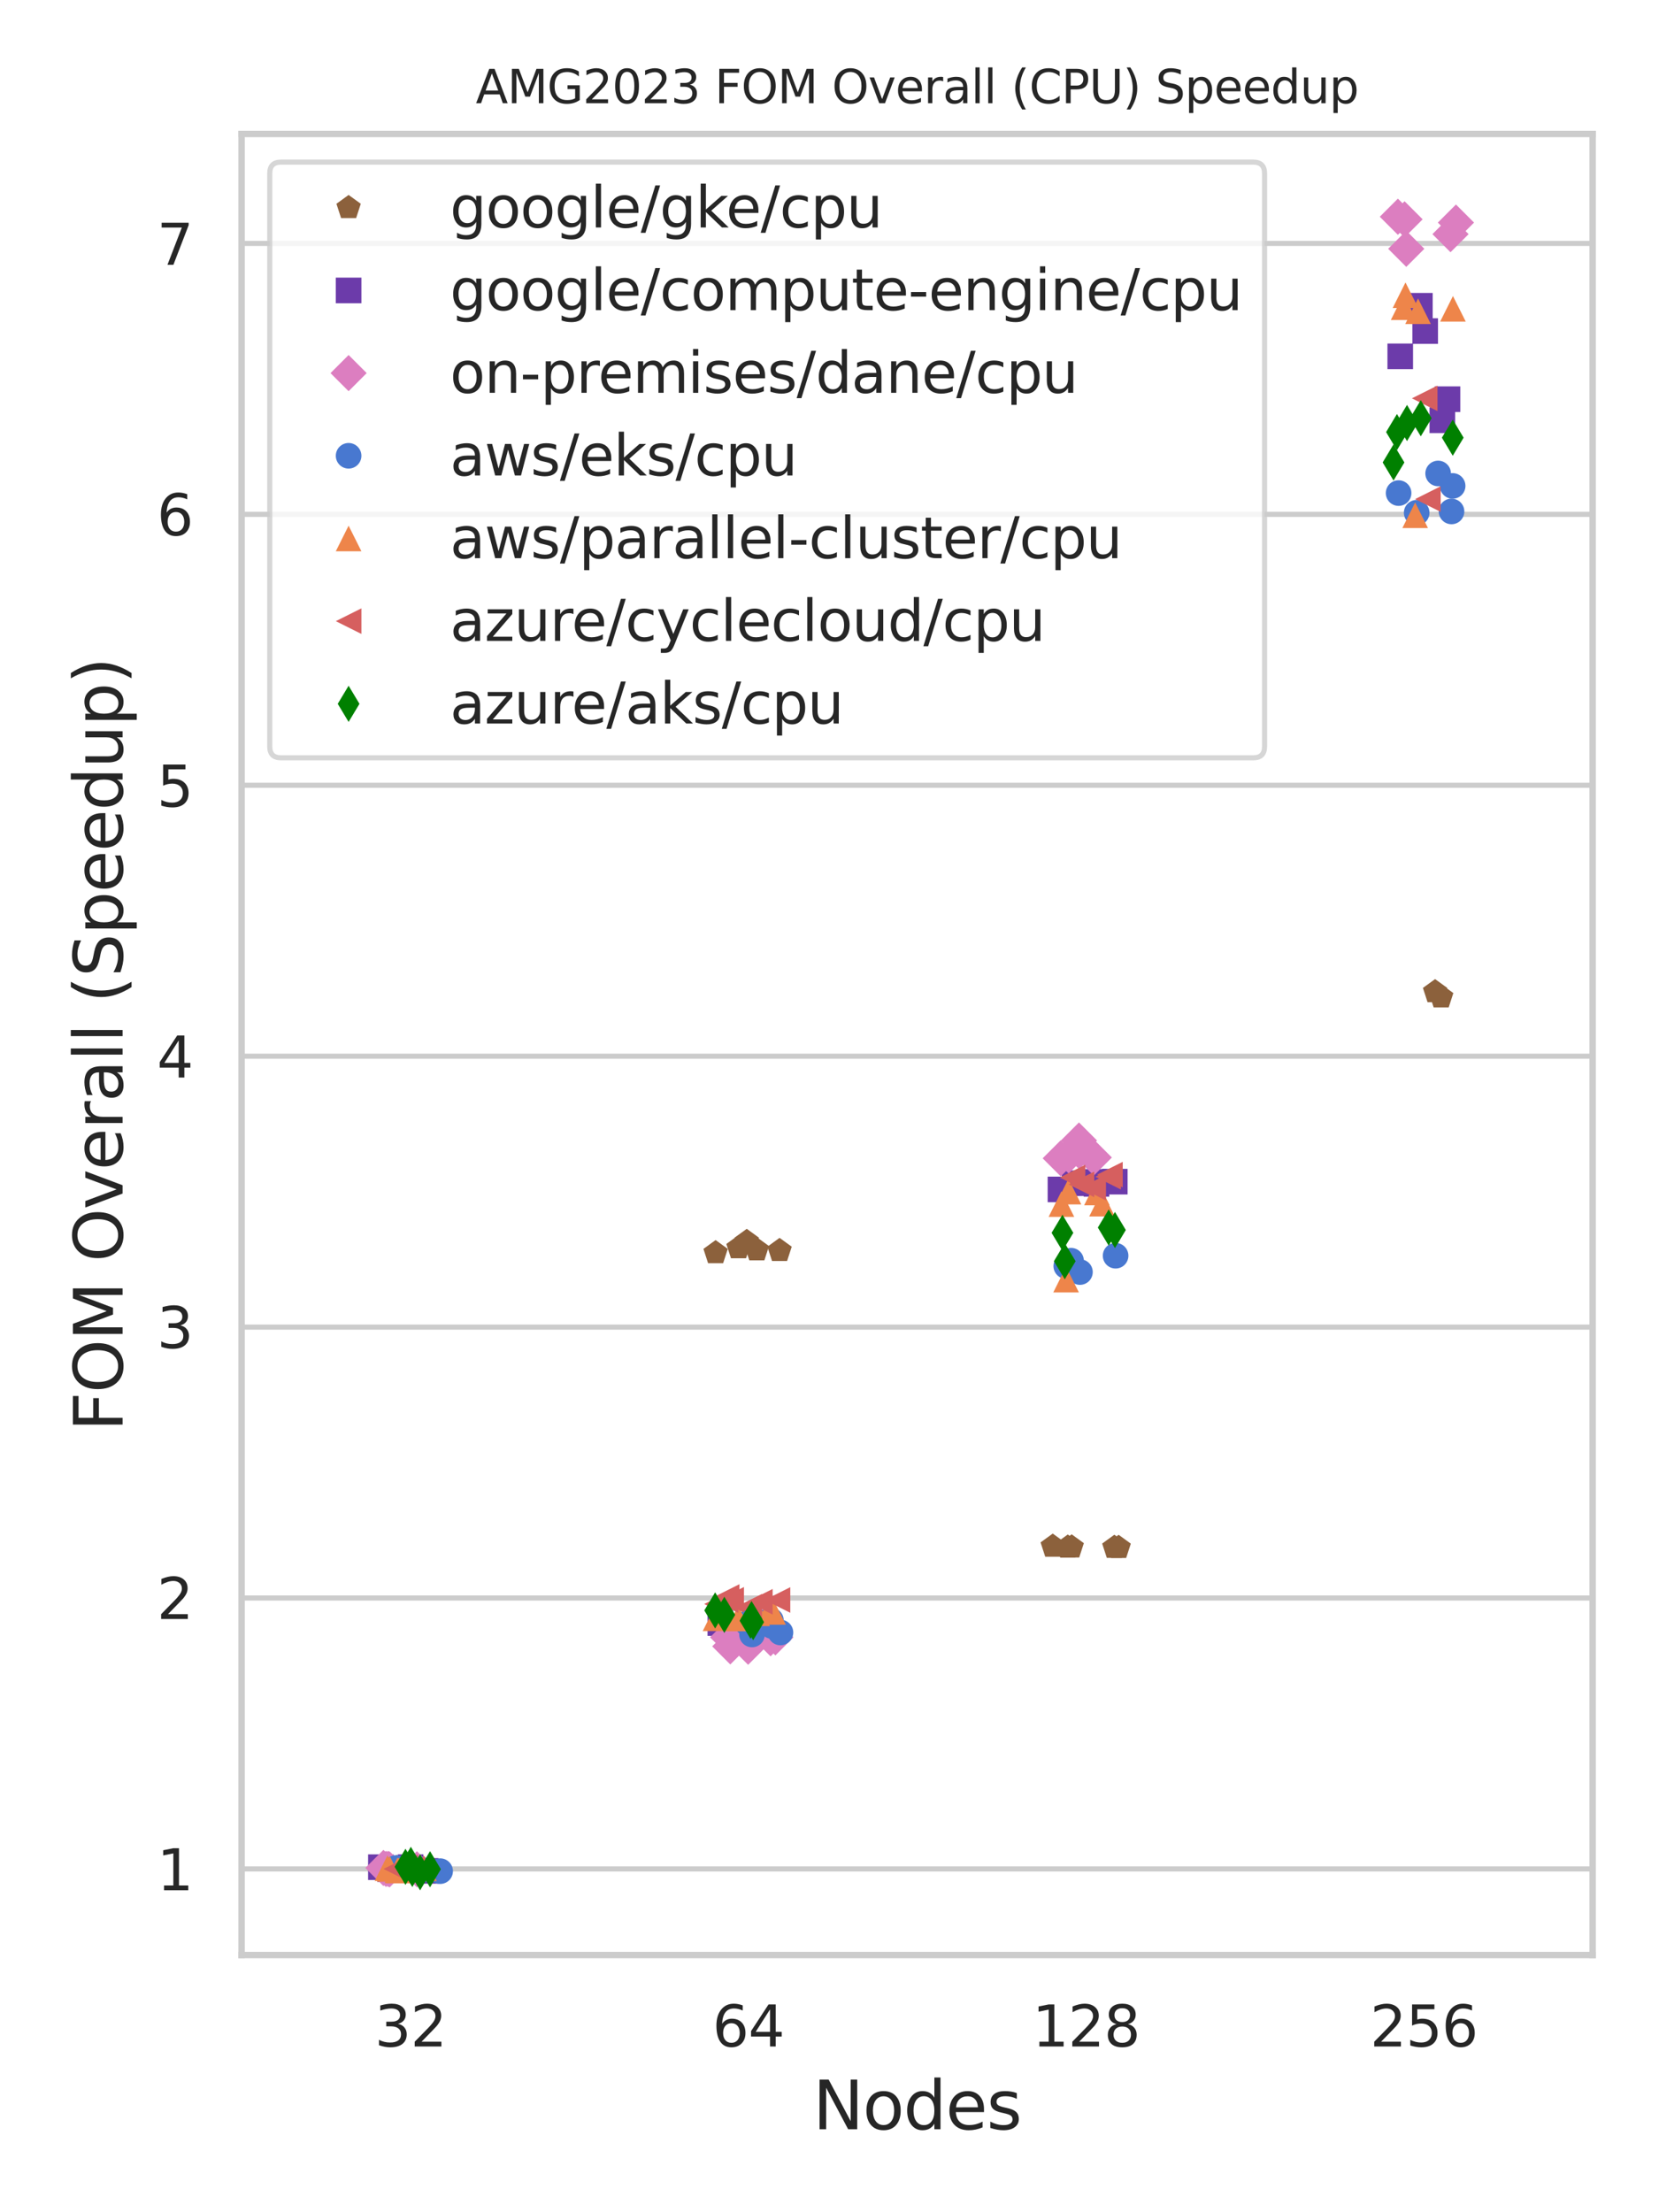 <?xml version="1.0" encoding="utf-8" standalone="no"?>
<!DOCTYPE svg PUBLIC "-//W3C//DTD SVG 1.1//EN"
  "http://www.w3.org/Graphics/SVG/1.1/DTD/svg11.dtd">
<svg xmlns:xlink="http://www.w3.org/1999/xlink" width="324pt" height="432pt" viewBox="0 0 324 432" xmlns="http://www.w3.org/2000/svg" version="1.1">
 <defs>
  <style type="text/css">*{stroke-linejoin: round; stroke-linecap: butt}</style>
 </defs>
 <g id="figure_1">
  <g id="patch_1">
   <path d="M 0 432 
L 324 432 
L 324 0 
L 0 0 
z
" style="fill: #ffffff"/>
  </g>
  <g id="axes_1">
   <g id="patch_2">
    <path d="M 47.182 381.78 
L 311.04 381.78 
L 311.04 26.16 
L 47.182 26.16 
z
" style="fill: #ffffff"/>
   </g>
   <g id="matplotlib.axis_1">
    <g id="xtick_1">
     <g id="text_1">
      <!-- 32 -->
      <g style="fill: #262626" transform="translate(73.166 399.638) scale(0.11 -0.11)">
       <defs>
        <path id="DejaVuSans-33" d="M 2597 2516 
Q 3050 2419 3304 2112 
Q 3559 1806 3559 1356 
Q 3559 666 3084 287 
Q 2609 -91 1734 -91 
Q 1441 -91 1130 -33 
Q 819 25 488 141 
L 488 750 
Q 750 597 1062 519 
Q 1375 441 1716 441 
Q 2309 441 2620 675 
Q 2931 909 2931 1356 
Q 2931 1769 2642 2001 
Q 2353 2234 1838 2234 
L 1294 2234 
L 1294 2753 
L 1863 2753 
Q 2328 2753 2575 2939 
Q 2822 3125 2822 3475 
Q 2822 3834 2567 4026 
Q 2313 4219 1838 4219 
Q 1578 4219 1281 4162 
Q 984 4106 628 3988 
L 628 4550 
Q 988 4650 1302 4700 
Q 1616 4750 1894 4750 
Q 2613 4750 3031 4423 
Q 3450 4097 3450 3541 
Q 3450 3153 3228 2886 
Q 3006 2619 2597 2516 
z
" transform="scale(0.016)"/>
        <path id="DejaVuSans-32" d="M 1228 531 
L 3431 531 
L 3431 0 
L 469 0 
L 469 531 
Q 828 903 1448 1529 
Q 2069 2156 2228 2338 
Q 2531 2678 2651 2914 
Q 2772 3150 2772 3378 
Q 2772 3750 2511 3984 
Q 2250 4219 1831 4219 
Q 1534 4219 1204 4116 
Q 875 4013 500 3803 
L 500 4441 
Q 881 4594 1212 4672 
Q 1544 4750 1819 4750 
Q 2544 4750 2975 4387 
Q 3406 4025 3406 3419 
Q 3406 3131 3298 2873 
Q 3191 2616 2906 2266 
Q 2828 2175 2409 1742 
Q 1991 1309 1228 531 
z
" transform="scale(0.016)"/>
       </defs>
       <use xlink:href="#DejaVuSans-33"/>
       <use xlink:href="#DejaVuSans-32" x="63.623"/>
      </g>
     </g>
    </g>
    <g id="xtick_2">
     <g id="text_2">
      <!-- 64 -->
      <g style="fill: #262626" transform="translate(139.13 399.638) scale(0.11 -0.11)">
       <defs>
        <path id="DejaVuSans-36" d="M 2113 2584 
Q 1688 2584 1439 2293 
Q 1191 2003 1191 1497 
Q 1191 994 1439 701 
Q 1688 409 2113 409 
Q 2538 409 2786 701 
Q 3034 994 3034 1497 
Q 3034 2003 2786 2293 
Q 2538 2584 2113 2584 
z
M 3366 4563 
L 3366 3988 
Q 3128 4100 2886 4159 
Q 2644 4219 2406 4219 
Q 1781 4219 1451 3797 
Q 1122 3375 1075 2522 
Q 1259 2794 1537 2939 
Q 1816 3084 2150 3084 
Q 2853 3084 3261 2657 
Q 3669 2231 3669 1497 
Q 3669 778 3244 343 
Q 2819 -91 2113 -91 
Q 1303 -91 875 529 
Q 447 1150 447 2328 
Q 447 3434 972 4092 
Q 1497 4750 2381 4750 
Q 2619 4750 2861 4703 
Q 3103 4656 3366 4563 
z
" transform="scale(0.016)"/>
        <path id="DejaVuSans-34" d="M 2419 4116 
L 825 1625 
L 2419 1625 
L 2419 4116 
z
M 2253 4666 
L 3047 4666 
L 3047 1625 
L 3713 1625 
L 3713 1100 
L 3047 1100 
L 3047 0 
L 2419 0 
L 2419 1100 
L 313 1100 
L 313 1709 
L 2253 4666 
z
" transform="scale(0.016)"/>
       </defs>
       <use xlink:href="#DejaVuSans-36"/>
       <use xlink:href="#DejaVuSans-34" x="63.623"/>
      </g>
     </g>
    </g>
    <g id="xtick_3">
     <g id="text_3">
      <!-- 128 -->
      <g style="fill: #262626" transform="translate(201.595 399.638) scale(0.11 -0.11)">
       <defs>
        <path id="DejaVuSans-31" d="M 794 531 
L 1825 531 
L 1825 4091 
L 703 3866 
L 703 4441 
L 1819 4666 
L 2450 4666 
L 2450 531 
L 3481 531 
L 3481 0 
L 794 0 
L 794 531 
z
" transform="scale(0.016)"/>
        <path id="DejaVuSans-38" d="M 2034 2216 
Q 1584 2216 1326 1975 
Q 1069 1734 1069 1313 
Q 1069 891 1326 650 
Q 1584 409 2034 409 
Q 2484 409 2743 651 
Q 3003 894 3003 1313 
Q 3003 1734 2745 1975 
Q 2488 2216 2034 2216 
z
M 1403 2484 
Q 997 2584 770 2862 
Q 544 3141 544 3541 
Q 544 4100 942 4425 
Q 1341 4750 2034 4750 
Q 2731 4750 3128 4425 
Q 3525 4100 3525 3541 
Q 3525 3141 3298 2862 
Q 3072 2584 2669 2484 
Q 3125 2378 3379 2068 
Q 3634 1759 3634 1313 
Q 3634 634 3220 271 
Q 2806 -91 2034 -91 
Q 1263 -91 848 271 
Q 434 634 434 1313 
Q 434 1759 690 2068 
Q 947 2378 1403 2484 
z
M 1172 3481 
Q 1172 3119 1398 2916 
Q 1625 2713 2034 2713 
Q 2441 2713 2670 2916 
Q 2900 3119 2900 3481 
Q 2900 3844 2670 4047 
Q 2441 4250 2034 4250 
Q 1625 4250 1398 4047 
Q 1172 3844 1172 3481 
z
" transform="scale(0.016)"/>
       </defs>
       <use xlink:href="#DejaVuSans-31"/>
       <use xlink:href="#DejaVuSans-32" x="63.623"/>
       <use xlink:href="#DejaVuSans-38" x="127.246"/>
      </g>
     </g>
    </g>
    <g id="xtick_4">
     <g id="text_4">
      <!-- 256 -->
      <g style="fill: #262626" transform="translate(267.56 399.638) scale(0.11 -0.11)">
       <defs>
        <path id="DejaVuSans-35" d="M 691 4666 
L 3169 4666 
L 3169 4134 
L 1269 4134 
L 1269 2991 
Q 1406 3038 1543 3061 
Q 1681 3084 1819 3084 
Q 2600 3084 3056 2656 
Q 3513 2228 3513 1497 
Q 3513 744 3044 326 
Q 2575 -91 1722 -91 
Q 1428 -91 1123 -41 
Q 819 9 494 109 
L 494 744 
Q 775 591 1075 516 
Q 1375 441 1709 441 
Q 2250 441 2565 725 
Q 2881 1009 2881 1497 
Q 2881 1984 2565 2268 
Q 2250 2553 1709 2553 
Q 1456 2553 1204 2497 
Q 953 2441 691 2322 
L 691 4666 
z
" transform="scale(0.016)"/>
       </defs>
       <use xlink:href="#DejaVuSans-32"/>
       <use xlink:href="#DejaVuSans-35" x="63.623"/>
       <use xlink:href="#DejaVuSans-36" x="127.246"/>
      </g>
     </g>
    </g>
    <g id="text_5">
     <!-- Nodes -->
     <g style="fill: #262626" transform="translate(158.759 415.804) scale(0.13 -0.13)">
      <defs>
       <path id="DejaVuSans-4e" d="M 628 4666 
L 1478 4666 
L 3547 763 
L 3547 4666 
L 4159 4666 
L 4159 0 
L 3309 0 
L 1241 3903 
L 1241 0 
L 628 0 
L 628 4666 
z
" transform="scale(0.016)"/>
       <path id="DejaVuSans-6f" d="M 1959 3097 
Q 1497 3097 1228 2736 
Q 959 2375 959 1747 
Q 959 1119 1226 758 
Q 1494 397 1959 397 
Q 2419 397 2687 759 
Q 2956 1122 2956 1747 
Q 2956 2369 2687 2733 
Q 2419 3097 1959 3097 
z
M 1959 3584 
Q 2709 3584 3137 3096 
Q 3566 2609 3566 1747 
Q 3566 888 3137 398 
Q 2709 -91 1959 -91 
Q 1206 -91 779 398 
Q 353 888 353 1747 
Q 353 2609 779 3096 
Q 1206 3584 1959 3584 
z
" transform="scale(0.016)"/>
       <path id="DejaVuSans-64" d="M 2906 2969 
L 2906 4863 
L 3481 4863 
L 3481 0 
L 2906 0 
L 2906 525 
Q 2725 213 2448 61 
Q 2172 -91 1784 -91 
Q 1150 -91 751 415 
Q 353 922 353 1747 
Q 353 2572 751 3078 
Q 1150 3584 1784 3584 
Q 2172 3584 2448 3432 
Q 2725 3281 2906 2969 
z
M 947 1747 
Q 947 1113 1208 752 
Q 1469 391 1925 391 
Q 2381 391 2643 752 
Q 2906 1113 2906 1747 
Q 2906 2381 2643 2742 
Q 2381 3103 1925 3103 
Q 1469 3103 1208 2742 
Q 947 2381 947 1747 
z
" transform="scale(0.016)"/>
       <path id="DejaVuSans-65" d="M 3597 1894 
L 3597 1613 
L 953 1613 
Q 991 1019 1311 708 
Q 1631 397 2203 397 
Q 2534 397 2845 478 
Q 3156 559 3463 722 
L 3463 178 
Q 3153 47 2828 -22 
Q 2503 -91 2169 -91 
Q 1331 -91 842 396 
Q 353 884 353 1716 
Q 353 2575 817 3079 
Q 1281 3584 2069 3584 
Q 2775 3584 3186 3129 
Q 3597 2675 3597 1894 
z
M 3022 2063 
Q 3016 2534 2758 2815 
Q 2500 3097 2075 3097 
Q 1594 3097 1305 2825 
Q 1016 2553 972 2059 
L 3022 2063 
z
" transform="scale(0.016)"/>
       <path id="DejaVuSans-73" d="M 2834 3397 
L 2834 2853 
Q 2591 2978 2328 3040 
Q 2066 3103 1784 3103 
Q 1356 3103 1142 2972 
Q 928 2841 928 2578 
Q 928 2378 1081 2264 
Q 1234 2150 1697 2047 
L 1894 2003 
Q 2506 1872 2764 1633 
Q 3022 1394 3022 966 
Q 3022 478 2636 193 
Q 2250 -91 1575 -91 
Q 1294 -91 989 -36 
Q 684 19 347 128 
L 347 722 
Q 666 556 975 473 
Q 1284 391 1588 391 
Q 1994 391 2212 530 
Q 2431 669 2431 922 
Q 2431 1156 2273 1281 
Q 2116 1406 1581 1522 
L 1381 1569 
Q 847 1681 609 1914 
Q 372 2147 372 2553 
Q 372 3047 722 3315 
Q 1072 3584 1716 3584 
Q 2034 3584 2315 3537 
Q 2597 3491 2834 3397 
z
" transform="scale(0.016)"/>
      </defs>
      <use xlink:href="#DejaVuSans-4e"/>
      <use xlink:href="#DejaVuSans-6f" x="74.805"/>
      <use xlink:href="#DejaVuSans-64" x="135.986"/>
      <use xlink:href="#DejaVuSans-65" x="199.463"/>
      <use xlink:href="#DejaVuSans-73" x="260.986"/>
     </g>
    </g>
   </g>
   <g id="matplotlib.axis_2">
    <g id="ytick_1">
     <g id="line2d_1">
      <path d="M 47.182 364.961 
L 311.04 364.961 
" clip-path="url(#pe92e37cb95)" style="fill: none; stroke: #cccccc; stroke-linecap: round"/>
     </g>
     <g id="text_6">
      <!-- $\mathdefault{1}$ -->
      <g style="fill: #262626" transform="translate(30.642 369.14) scale(0.11 -0.11)">
       <use xlink:href="#DejaVuSans-31" transform="translate(0 0.094)"/>
      </g>
     </g>
    </g>
    <g id="ytick_2">
     <g id="line2d_2">
      <path d="M 47.182 312.057 
L 311.04 312.057 
" clip-path="url(#pe92e37cb95)" style="fill: none; stroke: #cccccc; stroke-linecap: round"/>
     </g>
     <g id="text_7">
      <!-- $\mathdefault{2}$ -->
      <g style="fill: #262626" transform="translate(30.642 316.237) scale(0.11 -0.11)">
       <use xlink:href="#DejaVuSans-32" transform="translate(0 0.781)"/>
      </g>
     </g>
    </g>
    <g id="ytick_3">
     <g id="line2d_3">
      <path d="M 47.182 259.154 
L 311.04 259.154 
" clip-path="url(#pe92e37cb95)" style="fill: none; stroke: #cccccc; stroke-linecap: round"/>
     </g>
     <g id="text_8">
      <!-- $\mathdefault{3}$ -->
      <g style="fill: #262626" transform="translate(30.642 263.333) scale(0.11 -0.11)">
       <use xlink:href="#DejaVuSans-33" transform="translate(0 0.781)"/>
      </g>
     </g>
    </g>
    <g id="ytick_4">
     <g id="line2d_4">
      <path d="M 47.182 206.25 
L 311.04 206.25 
" clip-path="url(#pe92e37cb95)" style="fill: none; stroke: #cccccc; stroke-linecap: round"/>
     </g>
     <g id="text_9">
      <!-- $\mathdefault{4}$ -->
      <g style="fill: #262626" transform="translate(30.642 210.43) scale(0.11 -0.11)">
       <use xlink:href="#DejaVuSans-34" transform="translate(0 0.094)"/>
      </g>
     </g>
    </g>
    <g id="ytick_5">
     <g id="line2d_5">
      <path d="M 47.182 153.347 
L 311.04 153.347 
" clip-path="url(#pe92e37cb95)" style="fill: none; stroke: #cccccc; stroke-linecap: round"/>
     </g>
     <g id="text_10">
      <!-- $\mathdefault{5}$ -->
      <g style="fill: #262626" transform="translate(30.642 157.526) scale(0.11 -0.11)">
       <use xlink:href="#DejaVuSans-35" transform="translate(0 0.094)"/>
      </g>
     </g>
    </g>
    <g id="ytick_6">
     <g id="line2d_6">
      <path d="M 47.182 100.443 
L 311.04 100.443 
" clip-path="url(#pe92e37cb95)" style="fill: none; stroke: #cccccc; stroke-linecap: round"/>
     </g>
     <g id="text_11">
      <!-- $\mathdefault{6}$ -->
      <g style="fill: #262626" transform="translate(30.642 104.622) scale(0.11 -0.11)">
       <use xlink:href="#DejaVuSans-36" transform="translate(0 0.781)"/>
      </g>
     </g>
    </g>
    <g id="ytick_7">
     <g id="line2d_7">
      <path d="M 47.182 47.54 
L 311.04 47.54 
" clip-path="url(#pe92e37cb95)" style="fill: none; stroke: #cccccc; stroke-linecap: round"/>
     </g>
     <g id="text_12">
      <!-- $\mathdefault{7}$ -->
      <g style="fill: #262626" transform="translate(30.642 51.719) scale(0.11 -0.11)">
       <defs>
        <path id="DejaVuSans-37" d="M 525 4666 
L 3525 4666 
L 3525 4397 
L 1831 0 
L 1172 0 
L 2766 4134 
L 525 4134 
L 525 4666 
z
" transform="scale(0.016)"/>
       </defs>
       <use xlink:href="#DejaVuSans-37" transform="translate(0 0.094)"/>
      </g>
     </g>
    </g>
    <g id="text_13">
     <!-- FOM Overall (Speedup) -->
     <g style="fill: #262626" transform="translate(23.939 279.492) rotate(-90) scale(0.13 -0.13)">
      <defs>
       <path id="DejaVuSans-46" d="M 628 4666 
L 3309 4666 
L 3309 4134 
L 1259 4134 
L 1259 2759 
L 3109 2759 
L 3109 2228 
L 1259 2228 
L 1259 0 
L 628 0 
L 628 4666 
z
" transform="scale(0.016)"/>
       <path id="DejaVuSans-4f" d="M 2522 4238 
Q 1834 4238 1429 3725 
Q 1025 3213 1025 2328 
Q 1025 1447 1429 934 
Q 1834 422 2522 422 
Q 3209 422 3611 934 
Q 4013 1447 4013 2328 
Q 4013 3213 3611 3725 
Q 3209 4238 2522 4238 
z
M 2522 4750 
Q 3503 4750 4090 4092 
Q 4678 3434 4678 2328 
Q 4678 1225 4090 567 
Q 3503 -91 2522 -91 
Q 1538 -91 948 565 
Q 359 1222 359 2328 
Q 359 3434 948 4092 
Q 1538 4750 2522 4750 
z
" transform="scale(0.016)"/>
       <path id="DejaVuSans-4d" d="M 628 4666 
L 1569 4666 
L 2759 1491 
L 3956 4666 
L 4897 4666 
L 4897 0 
L 4281 0 
L 4281 4097 
L 3078 897 
L 2444 897 
L 1241 4097 
L 1241 0 
L 628 0 
L 628 4666 
z
" transform="scale(0.016)"/>
       <path id="DejaVuSans-20" transform="scale(0.016)"/>
       <path id="DejaVuSans-76" d="M 191 3500 
L 800 3500 
L 1894 563 
L 2988 3500 
L 3597 3500 
L 2284 0 
L 1503 0 
L 191 3500 
z
" transform="scale(0.016)"/>
       <path id="DejaVuSans-72" d="M 2631 2963 
Q 2534 3019 2420 3045 
Q 2306 3072 2169 3072 
Q 1681 3072 1420 2755 
Q 1159 2438 1159 1844 
L 1159 0 
L 581 0 
L 581 3500 
L 1159 3500 
L 1159 2956 
Q 1341 3275 1631 3429 
Q 1922 3584 2338 3584 
Q 2397 3584 2469 3576 
Q 2541 3569 2628 3553 
L 2631 2963 
z
" transform="scale(0.016)"/>
       <path id="DejaVuSans-61" d="M 2194 1759 
Q 1497 1759 1228 1600 
Q 959 1441 959 1056 
Q 959 750 1161 570 
Q 1363 391 1709 391 
Q 2188 391 2477 730 
Q 2766 1069 2766 1631 
L 2766 1759 
L 2194 1759 
z
M 3341 1997 
L 3341 0 
L 2766 0 
L 2766 531 
Q 2569 213 2275 61 
Q 1981 -91 1556 -91 
Q 1019 -91 701 211 
Q 384 513 384 1019 
Q 384 1609 779 1909 
Q 1175 2209 1959 2209 
L 2766 2209 
L 2766 2266 
Q 2766 2663 2505 2880 
Q 2244 3097 1772 3097 
Q 1472 3097 1187 3025 
Q 903 2953 641 2809 
L 641 3341 
Q 956 3463 1253 3523 
Q 1550 3584 1831 3584 
Q 2591 3584 2966 3190 
Q 3341 2797 3341 1997 
z
" transform="scale(0.016)"/>
       <path id="DejaVuSans-6c" d="M 603 4863 
L 1178 4863 
L 1178 0 
L 603 0 
L 603 4863 
z
" transform="scale(0.016)"/>
       <path id="DejaVuSans-28" d="M 1984 4856 
Q 1566 4138 1362 3434 
Q 1159 2731 1159 2009 
Q 1159 1288 1364 580 
Q 1569 -128 1984 -844 
L 1484 -844 
Q 1016 -109 783 600 
Q 550 1309 550 2009 
Q 550 2706 781 3412 
Q 1013 4119 1484 4856 
L 1984 4856 
z
" transform="scale(0.016)"/>
       <path id="DejaVuSans-53" d="M 3425 4513 
L 3425 3897 
Q 3066 4069 2747 4153 
Q 2428 4238 2131 4238 
Q 1616 4238 1336 4038 
Q 1056 3838 1056 3469 
Q 1056 3159 1242 3001 
Q 1428 2844 1947 2747 
L 2328 2669 
Q 3034 2534 3370 2195 
Q 3706 1856 3706 1288 
Q 3706 609 3251 259 
Q 2797 -91 1919 -91 
Q 1588 -91 1214 -16 
Q 841 59 441 206 
L 441 856 
Q 825 641 1194 531 
Q 1563 422 1919 422 
Q 2459 422 2753 634 
Q 3047 847 3047 1241 
Q 3047 1584 2836 1778 
Q 2625 1972 2144 2069 
L 1759 2144 
Q 1053 2284 737 2584 
Q 422 2884 422 3419 
Q 422 4038 858 4394 
Q 1294 4750 2059 4750 
Q 2388 4750 2728 4690 
Q 3069 4631 3425 4513 
z
" transform="scale(0.016)"/>
       <path id="DejaVuSans-70" d="M 1159 525 
L 1159 -1331 
L 581 -1331 
L 581 3500 
L 1159 3500 
L 1159 2969 
Q 1341 3281 1617 3432 
Q 1894 3584 2278 3584 
Q 2916 3584 3314 3078 
Q 3713 2572 3713 1747 
Q 3713 922 3314 415 
Q 2916 -91 2278 -91 
Q 1894 -91 1617 61 
Q 1341 213 1159 525 
z
M 3116 1747 
Q 3116 2381 2855 2742 
Q 2594 3103 2138 3103 
Q 1681 3103 1420 2742 
Q 1159 2381 1159 1747 
Q 1159 1113 1420 752 
Q 1681 391 2138 391 
Q 2594 391 2855 752 
Q 3116 1113 3116 1747 
z
" transform="scale(0.016)"/>
       <path id="DejaVuSans-75" d="M 544 1381 
L 544 3500 
L 1119 3500 
L 1119 1403 
Q 1119 906 1312 657 
Q 1506 409 1894 409 
Q 2359 409 2629 706 
Q 2900 1003 2900 1516 
L 2900 3500 
L 3475 3500 
L 3475 0 
L 2900 0 
L 2900 538 
Q 2691 219 2414 64 
Q 2138 -91 1772 -91 
Q 1169 -91 856 284 
Q 544 659 544 1381 
z
M 1991 3584 
L 1991 3584 
z
" transform="scale(0.016)"/>
       <path id="DejaVuSans-29" d="M 513 4856 
L 1013 4856 
Q 1481 4119 1714 3412 
Q 1947 2706 1947 2009 
Q 1947 1309 1714 600 
Q 1481 -109 1013 -844 
L 513 -844 
Q 928 -128 1133 580 
Q 1338 1288 1338 2009 
Q 1338 2731 1133 3434 
Q 928 4138 513 4856 
z
" transform="scale(0.016)"/>
      </defs>
      <use xlink:href="#DejaVuSans-46"/>
      <use xlink:href="#DejaVuSans-4f" x="57.52"/>
      <use xlink:href="#DejaVuSans-4d" x="136.23"/>
      <use xlink:href="#DejaVuSans-20" x="222.51"/>
      <use xlink:href="#DejaVuSans-4f" x="254.297"/>
      <use xlink:href="#DejaVuSans-76" x="333.008"/>
      <use xlink:href="#DejaVuSans-65" x="392.188"/>
      <use xlink:href="#DejaVuSans-72" x="453.711"/>
      <use xlink:href="#DejaVuSans-61" x="494.824"/>
      <use xlink:href="#DejaVuSans-6c" x="556.104"/>
      <use xlink:href="#DejaVuSans-6c" x="583.887"/>
      <use xlink:href="#DejaVuSans-20" x="611.67"/>
      <use xlink:href="#DejaVuSans-28" x="643.457"/>
      <use xlink:href="#DejaVuSans-53" x="682.471"/>
      <use xlink:href="#DejaVuSans-70" x="745.947"/>
      <use xlink:href="#DejaVuSans-65" x="809.424"/>
      <use xlink:href="#DejaVuSans-65" x="870.947"/>
      <use xlink:href="#DejaVuSans-64" x="932.471"/>
      <use xlink:href="#DejaVuSans-75" x="995.947"/>
      <use xlink:href="#DejaVuSans-70" x="1059.326"/>
      <use xlink:href="#DejaVuSans-29" x="1122.803"/>
     </g>
    </g>
   </g>
   <g id="patch_3">
    <path d="M 47.182 381.78 
L 47.182 26.16 
" style="fill: none; stroke: #cccccc; stroke-width: 1.25; stroke-linejoin: miter; stroke-linecap: square"/>
   </g>
   <g id="patch_4">
    <path d="M 311.04 381.78 
L 311.04 26.16 
" style="fill: none; stroke: #cccccc; stroke-width: 1.25; stroke-linejoin: miter; stroke-linecap: square"/>
   </g>
   <g id="patch_5">
    <path d="M 47.182 381.78 
L 311.04 381.78 
" style="fill: none; stroke: #cccccc; stroke-width: 1.25; stroke-linejoin: miter; stroke-linecap: square"/>
   </g>
   <g id="patch_6">
    <path d="M 47.182 26.16 
L 311.04 26.16 
" style="fill: none; stroke: #cccccc; stroke-width: 1.25; stroke-linejoin: miter; stroke-linecap: square"/>
   </g>
   <g id="PathCollection_1">
    <defs>
     <path id="C0_0_ebd4c38243" d="M 0 -2.5 
L -2.378 -0.773 
L -1.469 2.023 
L 1.469 2.023 
L 2.378 -0.773 
z
"/>
    </defs>
    <g clip-path="url(#pe92e37cb95)">
     <use xlink:href="#C0_0_ebd4c38243" x="81.45" y="364.995" style="fill: #8c613c"/>
    </g>
    <g clip-path="url(#pe92e37cb95)">
     <use xlink:href="#C0_0_ebd4c38243" x="75.059" y="364.821" style="fill: #8c613c"/>
    </g>
    <g clip-path="url(#pe92e37cb95)">
     <use xlink:href="#C0_0_ebd4c38243" x="77.254" y="365.045" style="fill: #8c613c"/>
    </g>
    <g clip-path="url(#pe92e37cb95)">
     <use xlink:href="#C0_0_ebd4c38243" x="76.297" y="364.961" style="fill: #8c613c"/>
    </g>
    <g clip-path="url(#pe92e37cb95)">
     <use xlink:href="#C0_0_ebd4c38243" x="77.474" y="364.719" style="fill: #8c613c"/>
    </g>
   </g>
   <g id="PathCollection_2">
    <defs>
     <path id="C1_0_f4d6a1fa4f" d="M 0 -2.5 
L -2.378 -0.773 
L -1.469 2.023 
L 1.469 2.023 
L 2.378 -0.773 
z
"/>
    </defs>
    <g clip-path="url(#pe92e37cb95)">
     <use xlink:href="#C1_0_f4d6a1fa4f" x="147.809" y="244.1" style="fill: #8c613c"/>
    </g>
    <g clip-path="url(#pe92e37cb95)">
     <use xlink:href="#C1_0_f4d6a1fa4f" x="144.229" y="243.693" style="fill: #8c613c"/>
    </g>
    <g clip-path="url(#pe92e37cb95)">
     <use xlink:href="#C1_0_f4d6a1fa4f" x="145.841" y="242.462" style="fill: #8c613c"/>
    </g>
    <g clip-path="url(#pe92e37cb95)">
     <use xlink:href="#C1_0_f4d6a1fa4f" x="139.757" y="244.657" style="fill: #8c613c"/>
    </g>
    <g clip-path="url(#pe92e37cb95)">
     <use xlink:href="#C1_0_f4d6a1fa4f" x="152.247" y="244.226" style="fill: #8c613c"/>
    </g>
   </g>
   <g id="PathCollection_3">
    <defs>
     <path id="C2_0_b9a7a1d807" d="M 0 -2.5 
L -2.378 -0.773 
L -1.469 2.023 
L 1.469 2.023 
L 2.378 -0.773 
z
"/>
    </defs>
    <g clip-path="url(#pe92e37cb95)">
     <use xlink:href="#C2_0_b9a7a1d807" x="208.533" y="302.152" style="fill: #8c613c"/>
    </g>
    <g clip-path="url(#pe92e37cb95)">
     <use xlink:href="#C2_0_b9a7a1d807" x="209.298" y="302.121" style="fill: #8c613c"/>
    </g>
    <g clip-path="url(#pe92e37cb95)">
     <use xlink:href="#C2_0_b9a7a1d807" x="217.629" y="302.199" style="fill: #8c613c"/>
    </g>
    <g clip-path="url(#pe92e37cb95)">
     <use xlink:href="#C2_0_b9a7a1d807" x="205.599" y="301.973" style="fill: #8c613c"/>
    </g>
    <g clip-path="url(#pe92e37cb95)">
     <use xlink:href="#C2_0_b9a7a1d807" x="218.469" y="302.215" style="fill: #8c613c"/>
    </g>
   </g>
   <g id="PathCollection_4">
    <path d="M 281.459 192.198 
L 279.081 193.926 
L 279.989 196.721 
L 282.928 196.721 
L 283.836 193.926 
z
" clip-path="url(#pe92e37cb95)" style="fill: #8c613c"/>
    <path d="M 280.271 191.194 
L 277.893 192.922 
L 278.802 195.717 
L 281.741 195.717 
L 282.649 192.922 
z
" clip-path="url(#pe92e37cb95)" style="fill: #8c613c"/>
   </g>
   <g id="line2d_8"/>
   <g id="PathCollection_5">
    <path d="M 71.888 367.121 
L 76.888 367.121 
L 76.888 362.121 
L 71.888 362.121 
z
" clip-path="url(#pe92e37cb95)" style="fill: #6c3baa"/>
    <path d="M 77.685 367.116 
L 82.685 367.116 
L 82.685 362.116 
L 77.685 362.116 
z
" clip-path="url(#pe92e37cb95)" style="fill: #6c3baa"/>
    <path d="M 80.635 367.843 
L 85.635 367.843 
L 85.635 362.843 
L 80.635 362.843 
z
" clip-path="url(#pe92e37cb95)" style="fill: #6c3baa"/>
    <path d="M 75.098 367.461 
L 80.098 367.461 
L 80.098 362.461 
L 75.098 362.461 
z
" clip-path="url(#pe92e37cb95)" style="fill: #6c3baa"/>
    <path d="M 73.693 367.501 
L 78.693 367.501 
L 78.693 362.501 
L 73.693 362.501 
z
" clip-path="url(#pe92e37cb95)" style="fill: #6c3baa"/>
   </g>
   <g id="PathCollection_6">
    <path d="M 143.018 320.497 
L 148.018 320.497 
L 148.018 315.497 
L 143.018 315.497 
z
" clip-path="url(#pe92e37cb95)" style="fill: #6c3baa"/>
    <path d="M 140.023 320.436 
L 145.023 320.436 
L 145.023 315.436 
L 140.023 315.436 
z
" clip-path="url(#pe92e37cb95)" style="fill: #6c3baa"/>
    <path d="M 143.715 320.627 
L 148.715 320.627 
L 148.715 315.627 
L 143.715 315.627 
z
" clip-path="url(#pe92e37cb95)" style="fill: #6c3baa"/>
    <path d="M 138.182 319.449 
L 143.182 319.449 
L 143.182 314.449 
L 138.182 314.449 
z
" clip-path="url(#pe92e37cb95)" style="fill: #6c3baa"/>
    <path d="M 144.875 319.362 
L 149.875 319.362 
L 149.875 314.362 
L 144.875 314.362 
z
" clip-path="url(#pe92e37cb95)" style="fill: #6c3baa"/>
   </g>
   <g id="PathCollection_7">
    <path d="M 211.646 233.688 
L 216.646 233.688 
L 216.646 228.688 
L 211.646 228.688 
z
" clip-path="url(#pe92e37cb95)" style="fill: #6c3baa"/>
    <path d="M 204.606 234.77 
L 209.606 234.77 
L 209.606 229.77 
L 204.606 229.77 
z
" clip-path="url(#pe92e37cb95)" style="fill: #6c3baa"/>
    <path d="M 211.128 233.302 
L 216.128 233.302 
L 216.128 228.302 
L 211.128 228.302 
z
" clip-path="url(#pe92e37cb95)" style="fill: #6c3baa"/>
    <path d="M 215.217 233.255 
L 220.217 233.255 
L 220.217 228.255 
L 215.217 228.255 
z
" clip-path="url(#pe92e37cb95)" style="fill: #6c3baa"/>
    <path d="M 207.371 233.559 
L 212.371 233.559 
L 212.371 228.559 
L 207.371 228.559 
z
" clip-path="url(#pe92e37cb95)" style="fill: #6c3baa"/>
   </g>
   <g id="PathCollection_8">
    <path d="M 270.966 72.086 
L 275.966 72.086 
L 275.966 67.086 
L 270.966 67.086 
z
" clip-path="url(#pe92e37cb95)" style="fill: #6c3baa"/>
    <path d="M 280.192 80.454 
L 285.192 80.454 
L 285.192 75.454 
L 280.192 75.454 
z
" clip-path="url(#pe92e37cb95)" style="fill: #6c3baa"/>
    <path d="M 275.836 67.151 
L 280.836 67.151 
L 280.836 62.151 
L 275.836 62.151 
z
" clip-path="url(#pe92e37cb95)" style="fill: #6c3baa"/>
    <path d="M 274.802 62.207 
L 279.802 62.207 
L 279.802 57.207 
L 274.802 57.207 
z
" clip-path="url(#pe92e37cb95)" style="fill: #6c3baa"/>
    <path d="M 279.184 84.572 
L 284.184 84.572 
L 284.184 79.572 
L 279.184 79.572 
z
" clip-path="url(#pe92e37cb95)" style="fill: #6c3baa"/>
   </g>
   <g id="line2d_9"/>
   <g id="PathCollection_9">
    <path d="M 76.08 368.582 
L 79.615 365.046 
L 76.08 361.511 
L 72.544 365.046 
z
" clip-path="url(#pe92e37cb95)" style="fill: #dc7ec0"/>
    <path d="M 75.384 368.497 
L 78.919 364.961 
L 75.384 361.425 
L 71.848 364.961 
z
" clip-path="url(#pe92e37cb95)" style="fill: #dc7ec0"/>
    <path d="M 74.884 368.307 
L 78.419 364.772 
L 74.884 361.236 
L 71.348 364.772 
z
" clip-path="url(#pe92e37cb95)" style="fill: #dc7ec0"/>
    <path d="M 81.422 368.566 
L 84.958 365.031 
L 81.422 361.495 
L 77.886 365.031 
z
" clip-path="url(#pe92e37cb95)" style="fill: #dc7ec0"/>
    <path d="M 75.799 368.49 
L 79.334 364.954 
L 75.799 361.419 
L 72.263 364.954 
z
" clip-path="url(#pe92e37cb95)" style="fill: #dc7ec0"/>
   </g>
   <g id="PathCollection_10">
    <path d="M 142.625 325.034 
L 146.161 321.499 
L 142.625 317.963 
L 139.09 321.499 
z
" clip-path="url(#pe92e37cb95)" style="fill: #dc7ec0"/>
    <path d="M 142.199 323.267 
L 145.734 319.732 
L 142.199 316.196 
L 138.663 319.732 
z
" clip-path="url(#pe92e37cb95)" style="fill: #dc7ec0"/>
    <path d="M 151.434 323.272 
L 154.969 319.737 
L 151.434 316.201 
L 147.898 319.737 
z
" clip-path="url(#pe92e37cb95)" style="fill: #dc7ec0"/>
    <path d="M 146.108 325.104 
L 149.644 321.568 
L 146.108 318.033 
L 142.573 321.568 
z
" clip-path="url(#pe92e37cb95)" style="fill: #dc7ec0"/>
    <path d="M 150.489 323.453 
L 154.025 319.917 
L 150.489 316.382 
L 146.954 319.917 
z
" clip-path="url(#pe92e37cb95)" style="fill: #dc7ec0"/>
   </g>
   <g id="PathCollection_11">
    <path d="M 210.72 226.252 
L 214.255 222.717 
L 210.72 219.181 
L 207.184 222.717 
z
" clip-path="url(#pe92e37cb95)" style="fill: #dc7ec0"/>
    <path d="M 210.757 228.338 
L 214.293 224.803 
L 210.757 221.267 
L 207.222 224.803 
z
" clip-path="url(#pe92e37cb95)" style="fill: #dc7ec0"/>
    <path d="M 207.163 229.728 
L 210.698 226.192 
L 207.163 222.657 
L 203.627 226.192 
z
" clip-path="url(#pe92e37cb95)" style="fill: #dc7ec0"/>
    <path d="M 213.616 229.572 
L 217.152 226.037 
L 213.616 222.501 
L 210.081 226.037 
z
" clip-path="url(#pe92e37cb95)" style="fill: #dc7ec0"/>
    <path d="M 208.703 229.168 
L 212.238 225.632 
L 208.703 222.097 
L 205.167 225.632 
z
" clip-path="url(#pe92e37cb95)" style="fill: #dc7ec0"/>
   </g>
   <g id="PathCollection_12">
    <path d="M 283.283 49.258 
L 286.818 45.722 
L 283.283 42.187 
L 279.747 45.722 
z
" clip-path="url(#pe92e37cb95)" style="fill: #dc7ec0"/>
    <path d="M 273.005 45.86 
L 276.54 42.325 
L 273.005 38.789 
L 269.469 42.325 
z
" clip-path="url(#pe92e37cb95)" style="fill: #dc7ec0"/>
    <path d="M 274.305 46.365 
L 277.841 42.83 
L 274.305 39.294 
L 270.769 42.83 
z
" clip-path="url(#pe92e37cb95)" style="fill: #dc7ec0"/>
    <path d="M 284.344 47.004 
L 287.879 43.468 
L 284.344 39.933 
L 280.808 43.468 
z
" clip-path="url(#pe92e37cb95)" style="fill: #dc7ec0"/>
    <path d="M 274.64 52.121 
L 278.176 48.585 
L 274.64 45.049 
L 271.105 48.585 
z
" clip-path="url(#pe92e37cb95)" style="fill: #dc7ec0"/>
   </g>
   <g id="line2d_10"/>
   <g id="PathCollection_13">
    <defs>
     <path id="C3_0_23b955125b" d="M 0 2.5 
C 0.663 2.5 1.299 2.237 1.768 1.768 
C 2.237 1.299 2.5 0.663 2.5 -0 
C 2.5 -0.663 2.237 -1.299 1.768 -1.768 
C 1.299 -2.237 0.663 -2.5 0 -2.5 
C -0.663 -2.5 -1.299 -2.237 -1.768 -1.768 
C -2.237 -1.299 -2.5 -0.663 -2.5 0 
C -2.5 0.663 -2.237 1.299 -1.768 1.768 
C -1.299 2.237 -0.663 2.5 0 2.5 
z
"/>
    </defs>
    <g clip-path="url(#pe92e37cb95)">
     <use xlink:href="#C3_0_23b955125b" x="82.379" y="365.138" style="fill: #4878d0"/>
    </g>
    <g clip-path="url(#pe92e37cb95)">
     <use xlink:href="#C3_0_23b955125b" x="80.684" y="364.841" style="fill: #4878d0"/>
    </g>
    <g clip-path="url(#pe92e37cb95)">
     <use xlink:href="#C3_0_23b955125b" x="85.961" y="365.398" style="fill: #4878d0"/>
    </g>
    <g clip-path="url(#pe92e37cb95)">
     <use xlink:href="#C3_0_23b955125b" x="79.843" y="364.961" style="fill: #4878d0"/>
    </g>
    <g clip-path="url(#pe92e37cb95)">
     <use xlink:href="#C3_0_23b955125b" x="77.338" y="364.784" style="fill: #4878d0"/>
    </g>
   </g>
   <g id="PathCollection_14">
    <defs>
     <path id="C4_0_38b16703fc" d="M 0 2.5 
C 0.663 2.5 1.299 2.237 1.768 1.768 
C 2.237 1.299 2.5 0.663 2.5 -0 
C 2.5 -0.663 2.237 -1.299 1.768 -1.768 
C 1.299 -2.237 0.663 -2.5 0 -2.5 
C -0.663 -2.5 -1.299 -2.237 -1.768 -1.768 
C -2.237 -1.299 -2.5 -0.663 -2.5 0 
C -2.5 0.663 -2.237 1.299 -1.768 1.768 
C -1.299 2.237 -0.663 2.5 0 2.5 
z
"/>
    </defs>
    <g clip-path="url(#pe92e37cb95)">
     <use xlink:href="#C4_0_38b16703fc" x="145.959" y="317.015" style="fill: #4878d0"/>
    </g>
    <g clip-path="url(#pe92e37cb95)">
     <use xlink:href="#C4_0_38b16703fc" x="152.422" y="318.792" style="fill: #4878d0"/>
    </g>
    <g clip-path="url(#pe92e37cb95)">
     <use xlink:href="#C4_0_38b16703fc" x="150.777" y="317.531" style="fill: #4878d0"/>
    </g>
    <g clip-path="url(#pe92e37cb95)">
     <use xlink:href="#C4_0_38b16703fc" x="150.56" y="316.428" style="fill: #4878d0"/>
    </g>
    <g clip-path="url(#pe92e37cb95)">
     <use xlink:href="#C4_0_38b16703fc" x="146.866" y="319.181" style="fill: #4878d0"/>
    </g>
   </g>
   <g id="PathCollection_15">
    <defs>
     <path id="C5_0_e0495afedc" d="M 0 2.5 
C 0.663 2.5 1.299 2.237 1.768 1.768 
C 2.237 1.299 2.5 0.663 2.5 -0 
C 2.5 -0.663 2.237 -1.299 1.768 -1.768 
C 1.299 -2.237 0.663 -2.5 0 -2.5 
C -0.663 -2.5 -1.299 -2.237 -1.768 -1.768 
C -2.237 -1.299 -2.5 -0.663 -2.5 0 
C -2.5 0.663 -2.237 1.299 -1.768 1.768 
C -1.299 2.237 -0.663 2.5 0 2.5 
z
"/>
    </defs>
    <g clip-path="url(#pe92e37cb95)">
     <use xlink:href="#C5_0_e0495afedc" x="209.173" y="246.187" style="fill: #4878d0"/>
    </g>
    <g clip-path="url(#pe92e37cb95)">
     <use xlink:href="#C5_0_e0495afedc" x="209.228" y="247.707" style="fill: #4878d0"/>
    </g>
    <g clip-path="url(#pe92e37cb95)">
     <use xlink:href="#C5_0_e0495afedc" x="217.876" y="245.215" style="fill: #4878d0"/>
    </g>
    <g clip-path="url(#pe92e37cb95)">
     <use xlink:href="#C5_0_e0495afedc" x="210.912" y="248.407" style="fill: #4878d0"/>
    </g>
    <g clip-path="url(#pe92e37cb95)">
     <use xlink:href="#C5_0_e0495afedc" x="208.24" y="247.241" style="fill: #4878d0"/>
    </g>
   </g>
   <g id="PathCollection_16">
    <defs>
     <path id="C6_0_19425506df" d="M 0 2.5 
C 0.663 2.5 1.299 2.237 1.768 1.768 
C 2.237 1.299 2.5 0.663 2.5 -0 
C 2.5 -0.663 2.237 -1.299 1.768 -1.768 
C 1.299 -2.237 0.663 -2.5 0 -2.5 
C -0.663 -2.5 -1.299 -2.237 -1.768 -1.768 
C -2.237 -1.299 -2.5 -0.663 -2.5 0 
C -2.5 0.663 -2.237 1.299 -1.768 1.768 
C -1.299 2.237 -0.663 2.5 0 2.5 
z
"/>
    </defs>
    <g clip-path="url(#pe92e37cb95)">
     <use xlink:href="#C6_0_19425506df" x="280.866" y="92.457" style="fill: #4878d0"/>
    </g>
    <g clip-path="url(#pe92e37cb95)">
     <use xlink:href="#C6_0_19425506df" x="283.48" y="99.874" style="fill: #4878d0"/>
    </g>
    <g clip-path="url(#pe92e37cb95)">
     <use xlink:href="#C6_0_19425506df" x="283.698" y="94.89" style="fill: #4878d0"/>
    </g>
    <g clip-path="url(#pe92e37cb95)">
     <use xlink:href="#C6_0_19425506df" x="276.674" y="100.127" style="fill: #4878d0"/>
    </g>
    <g clip-path="url(#pe92e37cb95)">
     <use xlink:href="#C6_0_19425506df" x="273.145" y="96.289" style="fill: #4878d0"/>
    </g>
   </g>
   <g id="line2d_11"/>
   <g id="PathCollection_17">
    <path d="M 77.63 362.724 
L 75.13 367.724 
L 80.13 367.724 
z
" clip-path="url(#pe92e37cb95)" style="fill: #ee854a"/>
    <path d="M 82.793 362.336 
L 80.293 367.336 
L 85.293 367.336 
z
" clip-path="url(#pe92e37cb95)" style="fill: #ee854a"/>
    <path d="M 77.869 362.75 
L 75.369 367.75 
L 80.369 367.75 
z
" clip-path="url(#pe92e37cb95)" style="fill: #ee854a"/>
    <path d="M 76.131 362.461 
L 73.631 367.461 
L 78.631 367.461 
z
" clip-path="url(#pe92e37cb95)" style="fill: #ee854a"/>
    <path d="M 75.672 362.323 
L 73.172 367.323 
L 78.172 367.323 
z
" clip-path="url(#pe92e37cb95)" style="fill: #ee854a"/>
   </g>
   <g id="PathCollection_18">
    <path d="M 150.977 312.279 
L 148.477 317.279 
L 153.477 317.279 
z
" clip-path="url(#pe92e37cb95)" style="fill: #ee854a"/>
    <path d="M 147.864 312.544 
L 145.364 317.544 
L 150.364 317.544 
z
" clip-path="url(#pe92e37cb95)" style="fill: #ee854a"/>
    <path d="M 150.446 311.724 
L 147.946 316.724 
L 152.946 316.724 
z
" clip-path="url(#pe92e37cb95)" style="fill: #ee854a"/>
    <path d="M 144.178 313.56 
L 141.678 318.56 
L 146.678 318.56 
z
" clip-path="url(#pe92e37cb95)" style="fill: #ee854a"/>
    <path d="M 139.74 313.514 
L 137.24 318.514 
L 142.24 318.514 
z
" clip-path="url(#pe92e37cb95)" style="fill: #ee854a"/>
   </g>
   <g id="PathCollection_19">
    <path d="M 208.67 230.194 
L 206.17 235.194 
L 211.17 235.194 
z
" clip-path="url(#pe92e37cb95)" style="fill: #ee854a"/>
    <path d="M 207.295 232.631 
L 204.795 237.631 
L 209.795 237.631 
z
" clip-path="url(#pe92e37cb95)" style="fill: #ee854a"/>
    <path d="M 208.204 247.379 
L 205.704 252.379 
L 210.704 252.379 
z
" clip-path="url(#pe92e37cb95)" style="fill: #ee854a"/>
    <path d="M 214.226 230.375 
L 211.726 235.375 
L 216.726 235.375 
z
" clip-path="url(#pe92e37cb95)" style="fill: #ee854a"/>
    <path d="M 215.222 232.547 
L 212.722 237.547 
L 217.722 237.547 
z
" clip-path="url(#pe92e37cb95)" style="fill: #ee854a"/>
   </g>
   <g id="PathCollection_20">
    <path d="M 276.943 58.28 
L 274.443 63.28 
L 279.443 63.28 
z
" clip-path="url(#pe92e37cb95)" style="fill: #ee854a"/>
    <path d="M 276.38 98.122 
L 273.88 103.122 
L 278.88 103.122 
z
" clip-path="url(#pe92e37cb95)" style="fill: #ee854a"/>
    <path d="M 274.488 55.152 
L 271.988 60.152 
L 276.988 60.152 
z
" clip-path="url(#pe92e37cb95)" style="fill: #ee854a"/>
    <path d="M 274.128 57.49 
L 271.628 62.49 
L 276.628 62.49 
z
" clip-path="url(#pe92e37cb95)" style="fill: #ee854a"/>
    <path d="M 283.76 57.808 
L 281.26 62.808 
L 286.26 62.808 
z
" clip-path="url(#pe92e37cb95)" style="fill: #ee854a"/>
   </g>
   <g id="line2d_12"/>
   <g id="PathCollection_21">
    <path d="M 74.922 364.961 
L 79.922 367.461 
L 79.922 362.461 
z
" clip-path="url(#pe92e37cb95)" style="fill: #d65f5f"/>
    <path d="M 76.617 364.634 
L 81.617 367.134 
L 81.617 362.134 
z
" clip-path="url(#pe92e37cb95)" style="fill: #d65f5f"/>
    <path d="M 75.828 364.94 
L 80.828 367.44 
L 80.828 362.44 
z
" clip-path="url(#pe92e37cb95)" style="fill: #d65f5f"/>
    <path d="M 77.991 365.011 
L 82.991 367.511 
L 82.991 362.511 
z
" clip-path="url(#pe92e37cb95)" style="fill: #d65f5f"/>
    <path d="M 74.984 364.97 
L 79.984 367.47 
L 79.984 362.47 
z
" clip-path="url(#pe92e37cb95)" style="fill: #d65f5f"/>
   </g>
   <g id="PathCollection_22">
    <path d="M 145.897 312.791 
L 150.897 315.291 
L 150.897 310.291 
z
" clip-path="url(#pe92e37cb95)" style="fill: #d65f5f"/>
    <path d="M 139.417 311.856 
L 144.417 314.356 
L 144.417 309.356 
z
" clip-path="url(#pe92e37cb95)" style="fill: #d65f5f"/>
    <path d="M 139.19 312.472 
L 144.19 314.972 
L 144.19 309.972 
z
" clip-path="url(#pe92e37cb95)" style="fill: #d65f5f"/>
    <path d="M 137.529 313.23 
L 142.529 315.73 
L 142.529 310.73 
z
" clip-path="url(#pe92e37cb95)" style="fill: #d65f5f"/>
    <path d="M 149.341 312.444 
L 154.341 314.944 
L 154.341 309.944 
z
" clip-path="url(#pe92e37cb95)" style="fill: #d65f5f"/>
    <path d="M 140.297 312.409 
L 145.297 314.909 
L 145.297 309.909 
z
" clip-path="url(#pe92e37cb95)" style="fill: #d65f5f"/>
    <path d="M 143.818 313.756 
L 148.818 316.256 
L 148.818 311.256 
z
" clip-path="url(#pe92e37cb95)" style="fill: #d65f5f"/>
   </g>
   <g id="PathCollection_23">
    <path d="M 213.921 229.793 
L 218.921 232.293 
L 218.921 227.293 
z
" clip-path="url(#pe92e37cb95)" style="fill: #d65f5f"/>
    <path d="M 206.965 229.943 
L 211.965 232.443 
L 211.965 227.443 
z
" clip-path="url(#pe92e37cb95)" style="fill: #d65f5f"/>
    <path d="M 208.702 231.289 
L 213.702 233.789 
L 213.702 228.789 
z
" clip-path="url(#pe92e37cb95)" style="fill: #d65f5f"/>
    <path d="M 210.999 231.937 
L 215.999 234.437 
L 215.999 229.437 
z
" clip-path="url(#pe92e37cb95)" style="fill: #d65f5f"/>
    <path d="M 214.269 229.38 
L 219.269 231.88 
L 219.269 226.88 
z
" clip-path="url(#pe92e37cb95)" style="fill: #d65f5f"/>
   </g>
   <g id="PathCollection_24">
    <path d="M 275.74 77.786 
L 280.74 80.286 
L 280.74 75.286 
z
" clip-path="url(#pe92e37cb95)" style="fill: #d65f5f"/>
    <path d="M 276.36 97.463 
L 281.36 99.963 
L 281.36 94.963 
z
" clip-path="url(#pe92e37cb95)" style="fill: #d65f5f"/>
   </g>
   <g id="line2d_13"/>
   <g id="PathCollection_25">
    <path d="M 80.523 368.497 
L 82.644 364.961 
L 80.523 361.425 
L 78.401 364.961 
z
" clip-path="url(#pe92e37cb95)" style="fill: #008000"/>
    <path d="M 83.984 368.558 
L 86.105 365.022 
L 83.984 361.487 
L 81.863 365.022 
z
" clip-path="url(#pe92e37cb95)" style="fill: #008000"/>
    <path d="M 79.187 368.089 
L 81.308 364.554 
L 79.187 361.018 
L 77.065 364.554 
z
" clip-path="url(#pe92e37cb95)" style="fill: #008000"/>
    <path d="M 82.042 369.151 
L 84.163 365.615 
L 82.042 362.08 
L 79.92 365.615 
z
" clip-path="url(#pe92e37cb95)" style="fill: #008000"/>
    <path d="M 80.239 367.704 
L 82.36 364.169 
L 80.239 360.633 
L 78.117 364.169 
z
" clip-path="url(#pe92e37cb95)" style="fill: #008000"/>
   </g>
   <g id="PathCollection_26">
    <path d="M 146.776 319.716 
L 148.897 316.181 
L 146.776 312.645 
L 144.655 316.181 
z
" clip-path="url(#pe92e37cb95)" style="fill: #008000"/>
    <path d="M 141.464 318.88 
L 143.585 315.345 
L 141.464 311.809 
L 139.343 315.345 
z
" clip-path="url(#pe92e37cb95)" style="fill: #008000"/>
    <path d="M 139.667 318.018 
L 141.789 314.482 
L 139.667 310.947 
L 137.546 314.482 
z
" clip-path="url(#pe92e37cb95)" style="fill: #008000"/>
    <path d="M 147.094 320.305 
L 149.216 316.769 
L 147.094 313.234 
L 144.973 316.769 
z
" clip-path="url(#pe92e37cb95)" style="fill: #008000"/>
    <path d="M 146.567 320.03 
L 148.688 316.494 
L 146.567 312.959 
L 144.446 316.494 
z
" clip-path="url(#pe92e37cb95)" style="fill: #008000"/>
   </g>
   <g id="PathCollection_27">
    <path d="M 207.947 249.825 
L 210.069 246.289 
L 207.947 242.754 
L 205.826 246.289 
z
" clip-path="url(#pe92e37cb95)" style="fill: #008000"/>
    <path d="M 207.495 244.283 
L 209.616 240.747 
L 207.495 237.212 
L 205.373 240.747 
z
" clip-path="url(#pe92e37cb95)" style="fill: #008000"/>
    <path d="M 217.748 243.733 
L 219.869 240.198 
L 217.748 236.662 
L 215.627 240.198 
z
" clip-path="url(#pe92e37cb95)" style="fill: #008000"/>
    <path d="M 216.527 243.251 
L 218.648 239.716 
L 216.527 236.18 
L 214.406 239.716 
z
" clip-path="url(#pe92e37cb95)" style="fill: #008000"/>
   </g>
   <g id="PathCollection_28">
    <path d="M 272.154 93.841 
L 274.275 90.306 
L 272.154 86.77 
L 270.032 90.306 
z
" clip-path="url(#pe92e37cb95)" style="fill: #008000"/>
    <path d="M 272.823 87.915 
L 274.944 84.38 
L 272.823 80.844 
L 270.701 84.38 
z
" clip-path="url(#pe92e37cb95)" style="fill: #008000"/>
    <path d="M 274.786 86.139 
L 276.908 82.604 
L 274.786 79.068 
L 272.665 82.604 
z
" clip-path="url(#pe92e37cb95)" style="fill: #008000"/>
    <path d="M 283.72 89.007 
L 285.841 85.471 
L 283.72 81.936 
L 281.598 85.471 
z
" clip-path="url(#pe92e37cb95)" style="fill: #008000"/>
    <path d="M 277.476 85.21 
L 279.597 81.674 
L 277.476 78.139 
L 275.355 81.674 
z
" clip-path="url(#pe92e37cb95)" style="fill: #008000"/>
   </g>
   <g id="line2d_14"/>
   <g id="text_14">
    <!-- AMG2023 FOM Overall (CPU) Speedup -->
    <g style="fill: #262626" transform="translate(92.917 20.16) scale(0.09 -0.09)">
     <defs>
      <path id="DejaVuSans-41" d="M 2188 4044 
L 1331 1722 
L 3047 1722 
L 2188 4044 
z
M 1831 4666 
L 2547 4666 
L 4325 0 
L 3669 0 
L 3244 1197 
L 1141 1197 
L 716 0 
L 50 0 
L 1831 4666 
z
" transform="scale(0.016)"/>
      <path id="DejaVuSans-47" d="M 3809 666 
L 3809 1919 
L 2778 1919 
L 2778 2438 
L 4434 2438 
L 4434 434 
Q 4069 175 3628 42 
Q 3188 -91 2688 -91 
Q 1594 -91 976 548 
Q 359 1188 359 2328 
Q 359 3472 976 4111 
Q 1594 4750 2688 4750 
Q 3144 4750 3555 4637 
Q 3966 4525 4313 4306 
L 4313 3634 
Q 3963 3931 3569 4081 
Q 3175 4231 2741 4231 
Q 1884 4231 1454 3753 
Q 1025 3275 1025 2328 
Q 1025 1384 1454 906 
Q 1884 428 2741 428 
Q 3075 428 3337 486 
Q 3600 544 3809 666 
z
" transform="scale(0.016)"/>
      <path id="DejaVuSans-30" d="M 2034 4250 
Q 1547 4250 1301 3770 
Q 1056 3291 1056 2328 
Q 1056 1369 1301 889 
Q 1547 409 2034 409 
Q 2525 409 2770 889 
Q 3016 1369 3016 2328 
Q 3016 3291 2770 3770 
Q 2525 4250 2034 4250 
z
M 2034 4750 
Q 2819 4750 3233 4129 
Q 3647 3509 3647 2328 
Q 3647 1150 3233 529 
Q 2819 -91 2034 -91 
Q 1250 -91 836 529 
Q 422 1150 422 2328 
Q 422 3509 836 4129 
Q 1250 4750 2034 4750 
z
" transform="scale(0.016)"/>
      <path id="DejaVuSans-43" d="M 4122 4306 
L 4122 3641 
Q 3803 3938 3442 4084 
Q 3081 4231 2675 4231 
Q 1875 4231 1450 3742 
Q 1025 3253 1025 2328 
Q 1025 1406 1450 917 
Q 1875 428 2675 428 
Q 3081 428 3442 575 
Q 3803 722 4122 1019 
L 4122 359 
Q 3791 134 3420 21 
Q 3050 -91 2638 -91 
Q 1578 -91 968 557 
Q 359 1206 359 2328 
Q 359 3453 968 4101 
Q 1578 4750 2638 4750 
Q 3056 4750 3426 4639 
Q 3797 4528 4122 4306 
z
" transform="scale(0.016)"/>
      <path id="DejaVuSans-50" d="M 1259 4147 
L 1259 2394 
L 2053 2394 
Q 2494 2394 2734 2622 
Q 2975 2850 2975 3272 
Q 2975 3691 2734 3919 
Q 2494 4147 2053 4147 
L 1259 4147 
z
M 628 4666 
L 2053 4666 
Q 2838 4666 3239 4311 
Q 3641 3956 3641 3272 
Q 3641 2581 3239 2228 
Q 2838 1875 2053 1875 
L 1259 1875 
L 1259 0 
L 628 0 
L 628 4666 
z
" transform="scale(0.016)"/>
      <path id="DejaVuSans-55" d="M 556 4666 
L 1191 4666 
L 1191 1831 
Q 1191 1081 1462 751 
Q 1734 422 2344 422 
Q 2950 422 3222 751 
Q 3494 1081 3494 1831 
L 3494 4666 
L 4128 4666 
L 4128 1753 
Q 4128 841 3676 375 
Q 3225 -91 2344 -91 
Q 1459 -91 1007 375 
Q 556 841 556 1753 
L 556 4666 
z
" transform="scale(0.016)"/>
     </defs>
     <use xlink:href="#DejaVuSans-41"/>
     <use xlink:href="#DejaVuSans-4d" x="68.408"/>
     <use xlink:href="#DejaVuSans-47" x="154.688"/>
     <use xlink:href="#DejaVuSans-32" x="232.178"/>
     <use xlink:href="#DejaVuSans-30" x="295.801"/>
     <use xlink:href="#DejaVuSans-32" x="359.424"/>
     <use xlink:href="#DejaVuSans-33" x="423.047"/>
     <use xlink:href="#DejaVuSans-20" x="486.67"/>
     <use xlink:href="#DejaVuSans-46" x="518.457"/>
     <use xlink:href="#DejaVuSans-4f" x="575.977"/>
     <use xlink:href="#DejaVuSans-4d" x="654.688"/>
     <use xlink:href="#DejaVuSans-20" x="740.967"/>
     <use xlink:href="#DejaVuSans-4f" x="772.754"/>
     <use xlink:href="#DejaVuSans-76" x="851.465"/>
     <use xlink:href="#DejaVuSans-65" x="910.645"/>
     <use xlink:href="#DejaVuSans-72" x="972.168"/>
     <use xlink:href="#DejaVuSans-61" x="1013.281"/>
     <use xlink:href="#DejaVuSans-6c" x="1074.561"/>
     <use xlink:href="#DejaVuSans-6c" x="1102.344"/>
     <use xlink:href="#DejaVuSans-20" x="1130.127"/>
     <use xlink:href="#DejaVuSans-28" x="1161.914"/>
     <use xlink:href="#DejaVuSans-43" x="1200.928"/>
     <use xlink:href="#DejaVuSans-50" x="1270.752"/>
     <use xlink:href="#DejaVuSans-55" x="1331.055"/>
     <use xlink:href="#DejaVuSans-29" x="1404.248"/>
     <use xlink:href="#DejaVuSans-20" x="1443.262"/>
     <use xlink:href="#DejaVuSans-53" x="1475.049"/>
     <use xlink:href="#DejaVuSans-70" x="1538.525"/>
     <use xlink:href="#DejaVuSans-65" x="1602.002"/>
     <use xlink:href="#DejaVuSans-65" x="1663.525"/>
     <use xlink:href="#DejaVuSans-64" x="1725.049"/>
     <use xlink:href="#DejaVuSans-75" x="1788.525"/>
     <use xlink:href="#DejaVuSans-70" x="1851.904"/>
    </g>
   </g>
   <g id="legend_1">
    <g id="patch_7">
     <path d="M 54.883 147.982 
L 244.765 147.982 
Q 246.965 147.982 246.965 145.782 
L 246.965 33.86 
Q 246.965 31.66 244.765 31.66 
L 54.883 31.66 
Q 52.682 31.66 52.682 33.86 
L 52.682 145.782 
Q 52.682 147.982 54.883 147.982 
z
" style="fill: #ffffff; opacity: 0.8; stroke: #cccccc; stroke-linejoin: miter"/>
    </g>
    <g id="line2d_15">
     <defs>
      <path id="ma9baa35215" d="M 0 -2.5 
L -2.378 -0.773 
L -1.469 2.023 
L 1.469 2.023 
L 2.378 -0.773 
z
"/>
     </defs>
     <g>
      <use xlink:href="#ma9baa35215" x="68.082" y="40.568" style="fill: #8c613c"/>
     </g>
    </g>
    <g id="text_15">
     <!-- google/gke/cpu -->
     <g style="fill: #262626" transform="translate(87.882 44.418) scale(0.11 -0.11)">
      <defs>
       <path id="DejaVuSans-67" d="M 2906 1791 
Q 2906 2416 2648 2759 
Q 2391 3103 1925 3103 
Q 1463 3103 1205 2759 
Q 947 2416 947 1791 
Q 947 1169 1205 825 
Q 1463 481 1925 481 
Q 2391 481 2648 825 
Q 2906 1169 2906 1791 
z
M 3481 434 
Q 3481 -459 3084 -895 
Q 2688 -1331 1869 -1331 
Q 1566 -1331 1297 -1286 
Q 1028 -1241 775 -1147 
L 775 -588 
Q 1028 -725 1275 -790 
Q 1522 -856 1778 -856 
Q 2344 -856 2625 -561 
Q 2906 -266 2906 331 
L 2906 616 
Q 2728 306 2450 153 
Q 2172 0 1784 0 
Q 1141 0 747 490 
Q 353 981 353 1791 
Q 353 2603 747 3093 
Q 1141 3584 1784 3584 
Q 2172 3584 2450 3431 
Q 2728 3278 2906 2969 
L 2906 3500 
L 3481 3500 
L 3481 434 
z
" transform="scale(0.016)"/>
       <path id="DejaVuSans-2f" d="M 1625 4666 
L 2156 4666 
L 531 -594 
L 0 -594 
L 1625 4666 
z
" transform="scale(0.016)"/>
       <path id="DejaVuSans-6b" d="M 581 4863 
L 1159 4863 
L 1159 1991 
L 2875 3500 
L 3609 3500 
L 1753 1863 
L 3688 0 
L 2938 0 
L 1159 1709 
L 1159 0 
L 581 0 
L 581 4863 
z
" transform="scale(0.016)"/>
       <path id="DejaVuSans-63" d="M 3122 3366 
L 3122 2828 
Q 2878 2963 2633 3030 
Q 2388 3097 2138 3097 
Q 1578 3097 1268 2742 
Q 959 2388 959 1747 
Q 959 1106 1268 751 
Q 1578 397 2138 397 
Q 2388 397 2633 464 
Q 2878 531 3122 666 
L 3122 134 
Q 2881 22 2623 -34 
Q 2366 -91 2075 -91 
Q 1284 -91 818 406 
Q 353 903 353 1747 
Q 353 2603 823 3093 
Q 1294 3584 2113 3584 
Q 2378 3584 2631 3529 
Q 2884 3475 3122 3366 
z
" transform="scale(0.016)"/>
      </defs>
      <use xlink:href="#DejaVuSans-67"/>
      <use xlink:href="#DejaVuSans-6f" x="63.477"/>
      <use xlink:href="#DejaVuSans-6f" x="124.658"/>
      <use xlink:href="#DejaVuSans-67" x="185.84"/>
      <use xlink:href="#DejaVuSans-6c" x="249.316"/>
      <use xlink:href="#DejaVuSans-65" x="277.1"/>
      <use xlink:href="#DejaVuSans-2f" x="338.623"/>
      <use xlink:href="#DejaVuSans-67" x="372.314"/>
      <use xlink:href="#DejaVuSans-6b" x="435.791"/>
      <use xlink:href="#DejaVuSans-65" x="490.076"/>
      <use xlink:href="#DejaVuSans-2f" x="551.6"/>
      <use xlink:href="#DejaVuSans-63" x="585.291"/>
      <use xlink:href="#DejaVuSans-70" x="640.271"/>
      <use xlink:href="#DejaVuSans-75" x="703.748"/>
     </g>
    </g>
    <g id="line2d_16">
     <defs>
      <path id="mf7fa7f1e87" d="M -2.5 2.5 
L 2.5 2.5 
L 2.5 -2.5 
L -2.5 -2.5 
z
"/>
     </defs>
     <g>
      <use xlink:href="#mf7fa7f1e87" x="68.082" y="56.714" style="fill: #6c3baa"/>
     </g>
    </g>
    <g id="text_16">
     <!-- google/compute-engine/cpu -->
     <g style="fill: #262626" transform="translate(87.882 60.564) scale(0.11 -0.11)">
      <defs>
       <path id="DejaVuSans-6d" d="M 3328 2828 
Q 3544 3216 3844 3400 
Q 4144 3584 4550 3584 
Q 5097 3584 5394 3201 
Q 5691 2819 5691 2113 
L 5691 0 
L 5113 0 
L 5113 2094 
Q 5113 2597 4934 2840 
Q 4756 3084 4391 3084 
Q 3944 3084 3684 2787 
Q 3425 2491 3425 1978 
L 3425 0 
L 2847 0 
L 2847 2094 
Q 2847 2600 2669 2842 
Q 2491 3084 2119 3084 
Q 1678 3084 1418 2786 
Q 1159 2488 1159 1978 
L 1159 0 
L 581 0 
L 581 3500 
L 1159 3500 
L 1159 2956 
Q 1356 3278 1631 3431 
Q 1906 3584 2284 3584 
Q 2666 3584 2933 3390 
Q 3200 3197 3328 2828 
z
" transform="scale(0.016)"/>
       <path id="DejaVuSans-74" d="M 1172 4494 
L 1172 3500 
L 2356 3500 
L 2356 3053 
L 1172 3053 
L 1172 1153 
Q 1172 725 1289 603 
Q 1406 481 1766 481 
L 2356 481 
L 2356 0 
L 1766 0 
Q 1100 0 847 248 
Q 594 497 594 1153 
L 594 3053 
L 172 3053 
L 172 3500 
L 594 3500 
L 594 4494 
L 1172 4494 
z
" transform="scale(0.016)"/>
       <path id="DejaVuSans-2d" d="M 313 2009 
L 1997 2009 
L 1997 1497 
L 313 1497 
L 313 2009 
z
" transform="scale(0.016)"/>
       <path id="DejaVuSans-6e" d="M 3513 2113 
L 3513 0 
L 2938 0 
L 2938 2094 
Q 2938 2591 2744 2837 
Q 2550 3084 2163 3084 
Q 1697 3084 1428 2787 
Q 1159 2491 1159 1978 
L 1159 0 
L 581 0 
L 581 3500 
L 1159 3500 
L 1159 2956 
Q 1366 3272 1645 3428 
Q 1925 3584 2291 3584 
Q 2894 3584 3203 3211 
Q 3513 2838 3513 2113 
z
" transform="scale(0.016)"/>
       <path id="DejaVuSans-69" d="M 603 3500 
L 1178 3500 
L 1178 0 
L 603 0 
L 603 3500 
z
M 603 4863 
L 1178 4863 
L 1178 4134 
L 603 4134 
L 603 4863 
z
" transform="scale(0.016)"/>
      </defs>
      <use xlink:href="#DejaVuSans-67"/>
      <use xlink:href="#DejaVuSans-6f" x="63.477"/>
      <use xlink:href="#DejaVuSans-6f" x="124.658"/>
      <use xlink:href="#DejaVuSans-67" x="185.84"/>
      <use xlink:href="#DejaVuSans-6c" x="249.316"/>
      <use xlink:href="#DejaVuSans-65" x="277.1"/>
      <use xlink:href="#DejaVuSans-2f" x="338.623"/>
      <use xlink:href="#DejaVuSans-63" x="372.314"/>
      <use xlink:href="#DejaVuSans-6f" x="427.295"/>
      <use xlink:href="#DejaVuSans-6d" x="488.477"/>
      <use xlink:href="#DejaVuSans-70" x="585.889"/>
      <use xlink:href="#DejaVuSans-75" x="649.365"/>
      <use xlink:href="#DejaVuSans-74" x="712.744"/>
      <use xlink:href="#DejaVuSans-65" x="751.953"/>
      <use xlink:href="#DejaVuSans-2d" x="813.477"/>
      <use xlink:href="#DejaVuSans-65" x="849.561"/>
      <use xlink:href="#DejaVuSans-6e" x="911.084"/>
      <use xlink:href="#DejaVuSans-67" x="974.463"/>
      <use xlink:href="#DejaVuSans-69" x="1037.939"/>
      <use xlink:href="#DejaVuSans-6e" x="1065.723"/>
      <use xlink:href="#DejaVuSans-65" x="1129.102"/>
      <use xlink:href="#DejaVuSans-2f" x="1190.625"/>
      <use xlink:href="#DejaVuSans-63" x="1224.316"/>
      <use xlink:href="#DejaVuSans-70" x="1279.297"/>
      <use xlink:href="#DejaVuSans-75" x="1342.773"/>
     </g>
    </g>
    <g id="line2d_17">
     <defs>
      <path id="mb66619097a" d="M -0 3.536 
L 3.536 0 
L 0 -3.536 
L -3.536 -0 
z
"/>
     </defs>
     <g>
      <use xlink:href="#mb66619097a" x="68.082" y="72.86" style="fill: #dc7ec0"/>
     </g>
    </g>
    <g id="text_17">
     <!-- on-premises/dane/cpu -->
     <g style="fill: #262626" transform="translate(87.882 76.71) scale(0.11 -0.11)">
      <use xlink:href="#DejaVuSans-6f"/>
      <use xlink:href="#DejaVuSans-6e" x="61.182"/>
      <use xlink:href="#DejaVuSans-2d" x="124.561"/>
      <use xlink:href="#DejaVuSans-70" x="160.645"/>
      <use xlink:href="#DejaVuSans-72" x="224.121"/>
      <use xlink:href="#DejaVuSans-65" x="262.984"/>
      <use xlink:href="#DejaVuSans-6d" x="324.508"/>
      <use xlink:href="#DejaVuSans-69" x="421.92"/>
      <use xlink:href="#DejaVuSans-73" x="449.703"/>
      <use xlink:href="#DejaVuSans-65" x="501.803"/>
      <use xlink:href="#DejaVuSans-73" x="563.326"/>
      <use xlink:href="#DejaVuSans-2f" x="615.426"/>
      <use xlink:href="#DejaVuSans-64" x="649.117"/>
      <use xlink:href="#DejaVuSans-61" x="712.594"/>
      <use xlink:href="#DejaVuSans-6e" x="773.873"/>
      <use xlink:href="#DejaVuSans-65" x="837.252"/>
      <use xlink:href="#DejaVuSans-2f" x="898.775"/>
      <use xlink:href="#DejaVuSans-63" x="932.467"/>
      <use xlink:href="#DejaVuSans-70" x="987.447"/>
      <use xlink:href="#DejaVuSans-75" x="1050.924"/>
     </g>
    </g>
    <g id="line2d_18">
     <defs>
      <path id="m40a043e0be" d="M 0 2.5 
C 0.663 2.5 1.299 2.237 1.768 1.768 
C 2.237 1.299 2.5 0.663 2.5 0 
C 2.5 -0.663 2.237 -1.299 1.768 -1.768 
C 1.299 -2.237 0.663 -2.5 0 -2.5 
C -0.663 -2.5 -1.299 -2.237 -1.768 -1.768 
C -2.237 -1.299 -2.5 -0.663 -2.5 0 
C -2.5 0.663 -2.237 1.299 -1.768 1.768 
C -1.299 2.237 -0.663 2.5 0 2.5 
z
"/>
     </defs>
     <g>
      <use xlink:href="#m40a043e0be" x="68.082" y="89.006" style="fill: #4878d0"/>
     </g>
    </g>
    <g id="text_18">
     <!-- aws/eks/cpu -->
     <g style="fill: #262626" transform="translate(87.882 92.856) scale(0.11 -0.11)">
      <defs>
       <path id="DejaVuSans-77" d="M 269 3500 
L 844 3500 
L 1563 769 
L 2278 3500 
L 2956 3500 
L 3675 769 
L 4391 3500 
L 4966 3500 
L 4050 0 
L 3372 0 
L 2619 2869 
L 1863 0 
L 1184 0 
L 269 3500 
z
" transform="scale(0.016)"/>
      </defs>
      <use xlink:href="#DejaVuSans-61"/>
      <use xlink:href="#DejaVuSans-77" x="61.279"/>
      <use xlink:href="#DejaVuSans-73" x="143.066"/>
      <use xlink:href="#DejaVuSans-2f" x="195.166"/>
      <use xlink:href="#DejaVuSans-65" x="228.857"/>
      <use xlink:href="#DejaVuSans-6b" x="290.381"/>
      <use xlink:href="#DejaVuSans-73" x="348.291"/>
      <use xlink:href="#DejaVuSans-2f" x="400.391"/>
      <use xlink:href="#DejaVuSans-63" x="434.082"/>
      <use xlink:href="#DejaVuSans-70" x="489.062"/>
      <use xlink:href="#DejaVuSans-75" x="552.539"/>
     </g>
    </g>
    <g id="line2d_19">
     <defs>
      <path id="mf8ab78d31f" d="M 0 -2.5 
L -2.5 2.5 
L 2.5 2.5 
z
"/>
     </defs>
     <g>
      <use xlink:href="#mf8ab78d31f" x="68.082" y="105.152" style="fill: #ee854a"/>
     </g>
    </g>
    <g id="text_19">
     <!-- aws/parallel-cluster/cpu -->
     <g style="fill: #262626" transform="translate(87.882 109.002) scale(0.11 -0.11)">
      <use xlink:href="#DejaVuSans-61"/>
      <use xlink:href="#DejaVuSans-77" x="61.279"/>
      <use xlink:href="#DejaVuSans-73" x="143.066"/>
      <use xlink:href="#DejaVuSans-2f" x="195.166"/>
      <use xlink:href="#DejaVuSans-70" x="228.857"/>
      <use xlink:href="#DejaVuSans-61" x="292.334"/>
      <use xlink:href="#DejaVuSans-72" x="353.613"/>
      <use xlink:href="#DejaVuSans-61" x="394.727"/>
      <use xlink:href="#DejaVuSans-6c" x="456.006"/>
      <use xlink:href="#DejaVuSans-6c" x="483.789"/>
      <use xlink:href="#DejaVuSans-65" x="511.572"/>
      <use xlink:href="#DejaVuSans-6c" x="573.096"/>
      <use xlink:href="#DejaVuSans-2d" x="600.879"/>
      <use xlink:href="#DejaVuSans-63" x="636.963"/>
      <use xlink:href="#DejaVuSans-6c" x="691.943"/>
      <use xlink:href="#DejaVuSans-75" x="719.727"/>
      <use xlink:href="#DejaVuSans-73" x="783.105"/>
      <use xlink:href="#DejaVuSans-74" x="835.205"/>
      <use xlink:href="#DejaVuSans-65" x="874.414"/>
      <use xlink:href="#DejaVuSans-72" x="935.938"/>
      <use xlink:href="#DejaVuSans-2f" x="977.051"/>
      <use xlink:href="#DejaVuSans-63" x="1010.742"/>
      <use xlink:href="#DejaVuSans-70" x="1065.723"/>
      <use xlink:href="#DejaVuSans-75" x="1129.199"/>
     </g>
    </g>
    <g id="line2d_20">
     <defs>
      <path id="m2d36fe1899" d="M -2.5 -0 
L 2.5 2.5 
L 2.5 -2.5 
z
"/>
     </defs>
     <g>
      <use xlink:href="#m2d36fe1899" x="68.082" y="121.298" style="fill: #d65f5f"/>
     </g>
    </g>
    <g id="text_20">
     <!-- azure/cyclecloud/cpu -->
     <g style="fill: #262626" transform="translate(87.882 125.148) scale(0.11 -0.11)">
      <defs>
       <path id="DejaVuSans-7a" d="M 353 3500 
L 3084 3500 
L 3084 2975 
L 922 459 
L 3084 459 
L 3084 0 
L 275 0 
L 275 525 
L 2438 3041 
L 353 3041 
L 353 3500 
z
" transform="scale(0.016)"/>
       <path id="DejaVuSans-79" d="M 2059 -325 
Q 1816 -950 1584 -1140 
Q 1353 -1331 966 -1331 
L 506 -1331 
L 506 -850 
L 844 -850 
Q 1081 -850 1212 -737 
Q 1344 -625 1503 -206 
L 1606 56 
L 191 3500 
L 800 3500 
L 1894 763 
L 2988 3500 
L 3597 3500 
L 2059 -325 
z
" transform="scale(0.016)"/>
      </defs>
      <use xlink:href="#DejaVuSans-61"/>
      <use xlink:href="#DejaVuSans-7a" x="61.279"/>
      <use xlink:href="#DejaVuSans-75" x="113.77"/>
      <use xlink:href="#DejaVuSans-72" x="177.148"/>
      <use xlink:href="#DejaVuSans-65" x="216.012"/>
      <use xlink:href="#DejaVuSans-2f" x="277.535"/>
      <use xlink:href="#DejaVuSans-63" x="311.227"/>
      <use xlink:href="#DejaVuSans-79" x="366.207"/>
      <use xlink:href="#DejaVuSans-63" x="425.387"/>
      <use xlink:href="#DejaVuSans-6c" x="480.367"/>
      <use xlink:href="#DejaVuSans-65" x="508.15"/>
      <use xlink:href="#DejaVuSans-63" x="569.674"/>
      <use xlink:href="#DejaVuSans-6c" x="624.654"/>
      <use xlink:href="#DejaVuSans-6f" x="652.438"/>
      <use xlink:href="#DejaVuSans-75" x="713.619"/>
      <use xlink:href="#DejaVuSans-64" x="776.998"/>
      <use xlink:href="#DejaVuSans-2f" x="840.475"/>
      <use xlink:href="#DejaVuSans-63" x="874.166"/>
      <use xlink:href="#DejaVuSans-70" x="929.146"/>
      <use xlink:href="#DejaVuSans-75" x="992.623"/>
     </g>
    </g>
    <g id="line2d_21">
     <defs>
      <path id="maad46a191f" d="M -0 3.536 
L 2.121 0 
L -0 -3.536 
L -2.121 -0 
z
"/>
     </defs>
     <g>
      <use xlink:href="#maad46a191f" x="68.082" y="137.444" style="fill: #008000"/>
     </g>
    </g>
    <g id="text_21">
     <!-- azure/aks/cpu -->
     <g style="fill: #262626" transform="translate(87.882 141.294) scale(0.11 -0.11)">
      <use xlink:href="#DejaVuSans-61"/>
      <use xlink:href="#DejaVuSans-7a" x="61.279"/>
      <use xlink:href="#DejaVuSans-75" x="113.77"/>
      <use xlink:href="#DejaVuSans-72" x="177.148"/>
      <use xlink:href="#DejaVuSans-65" x="216.012"/>
      <use xlink:href="#DejaVuSans-2f" x="277.535"/>
      <use xlink:href="#DejaVuSans-61" x="311.227"/>
      <use xlink:href="#DejaVuSans-6b" x="372.506"/>
      <use xlink:href="#DejaVuSans-73" x="430.416"/>
      <use xlink:href="#DejaVuSans-2f" x="482.516"/>
      <use xlink:href="#DejaVuSans-63" x="516.207"/>
      <use xlink:href="#DejaVuSans-70" x="571.188"/>
      <use xlink:href="#DejaVuSans-75" x="634.664"/>
     </g>
    </g>
   </g>
  </g>
 </g>
 <defs>
  <clipPath id="pe92e37cb95">
   <rect x="47.182" y="26.16" width="263.858" height="355.62"/>
  </clipPath>
 </defs>
</svg>
